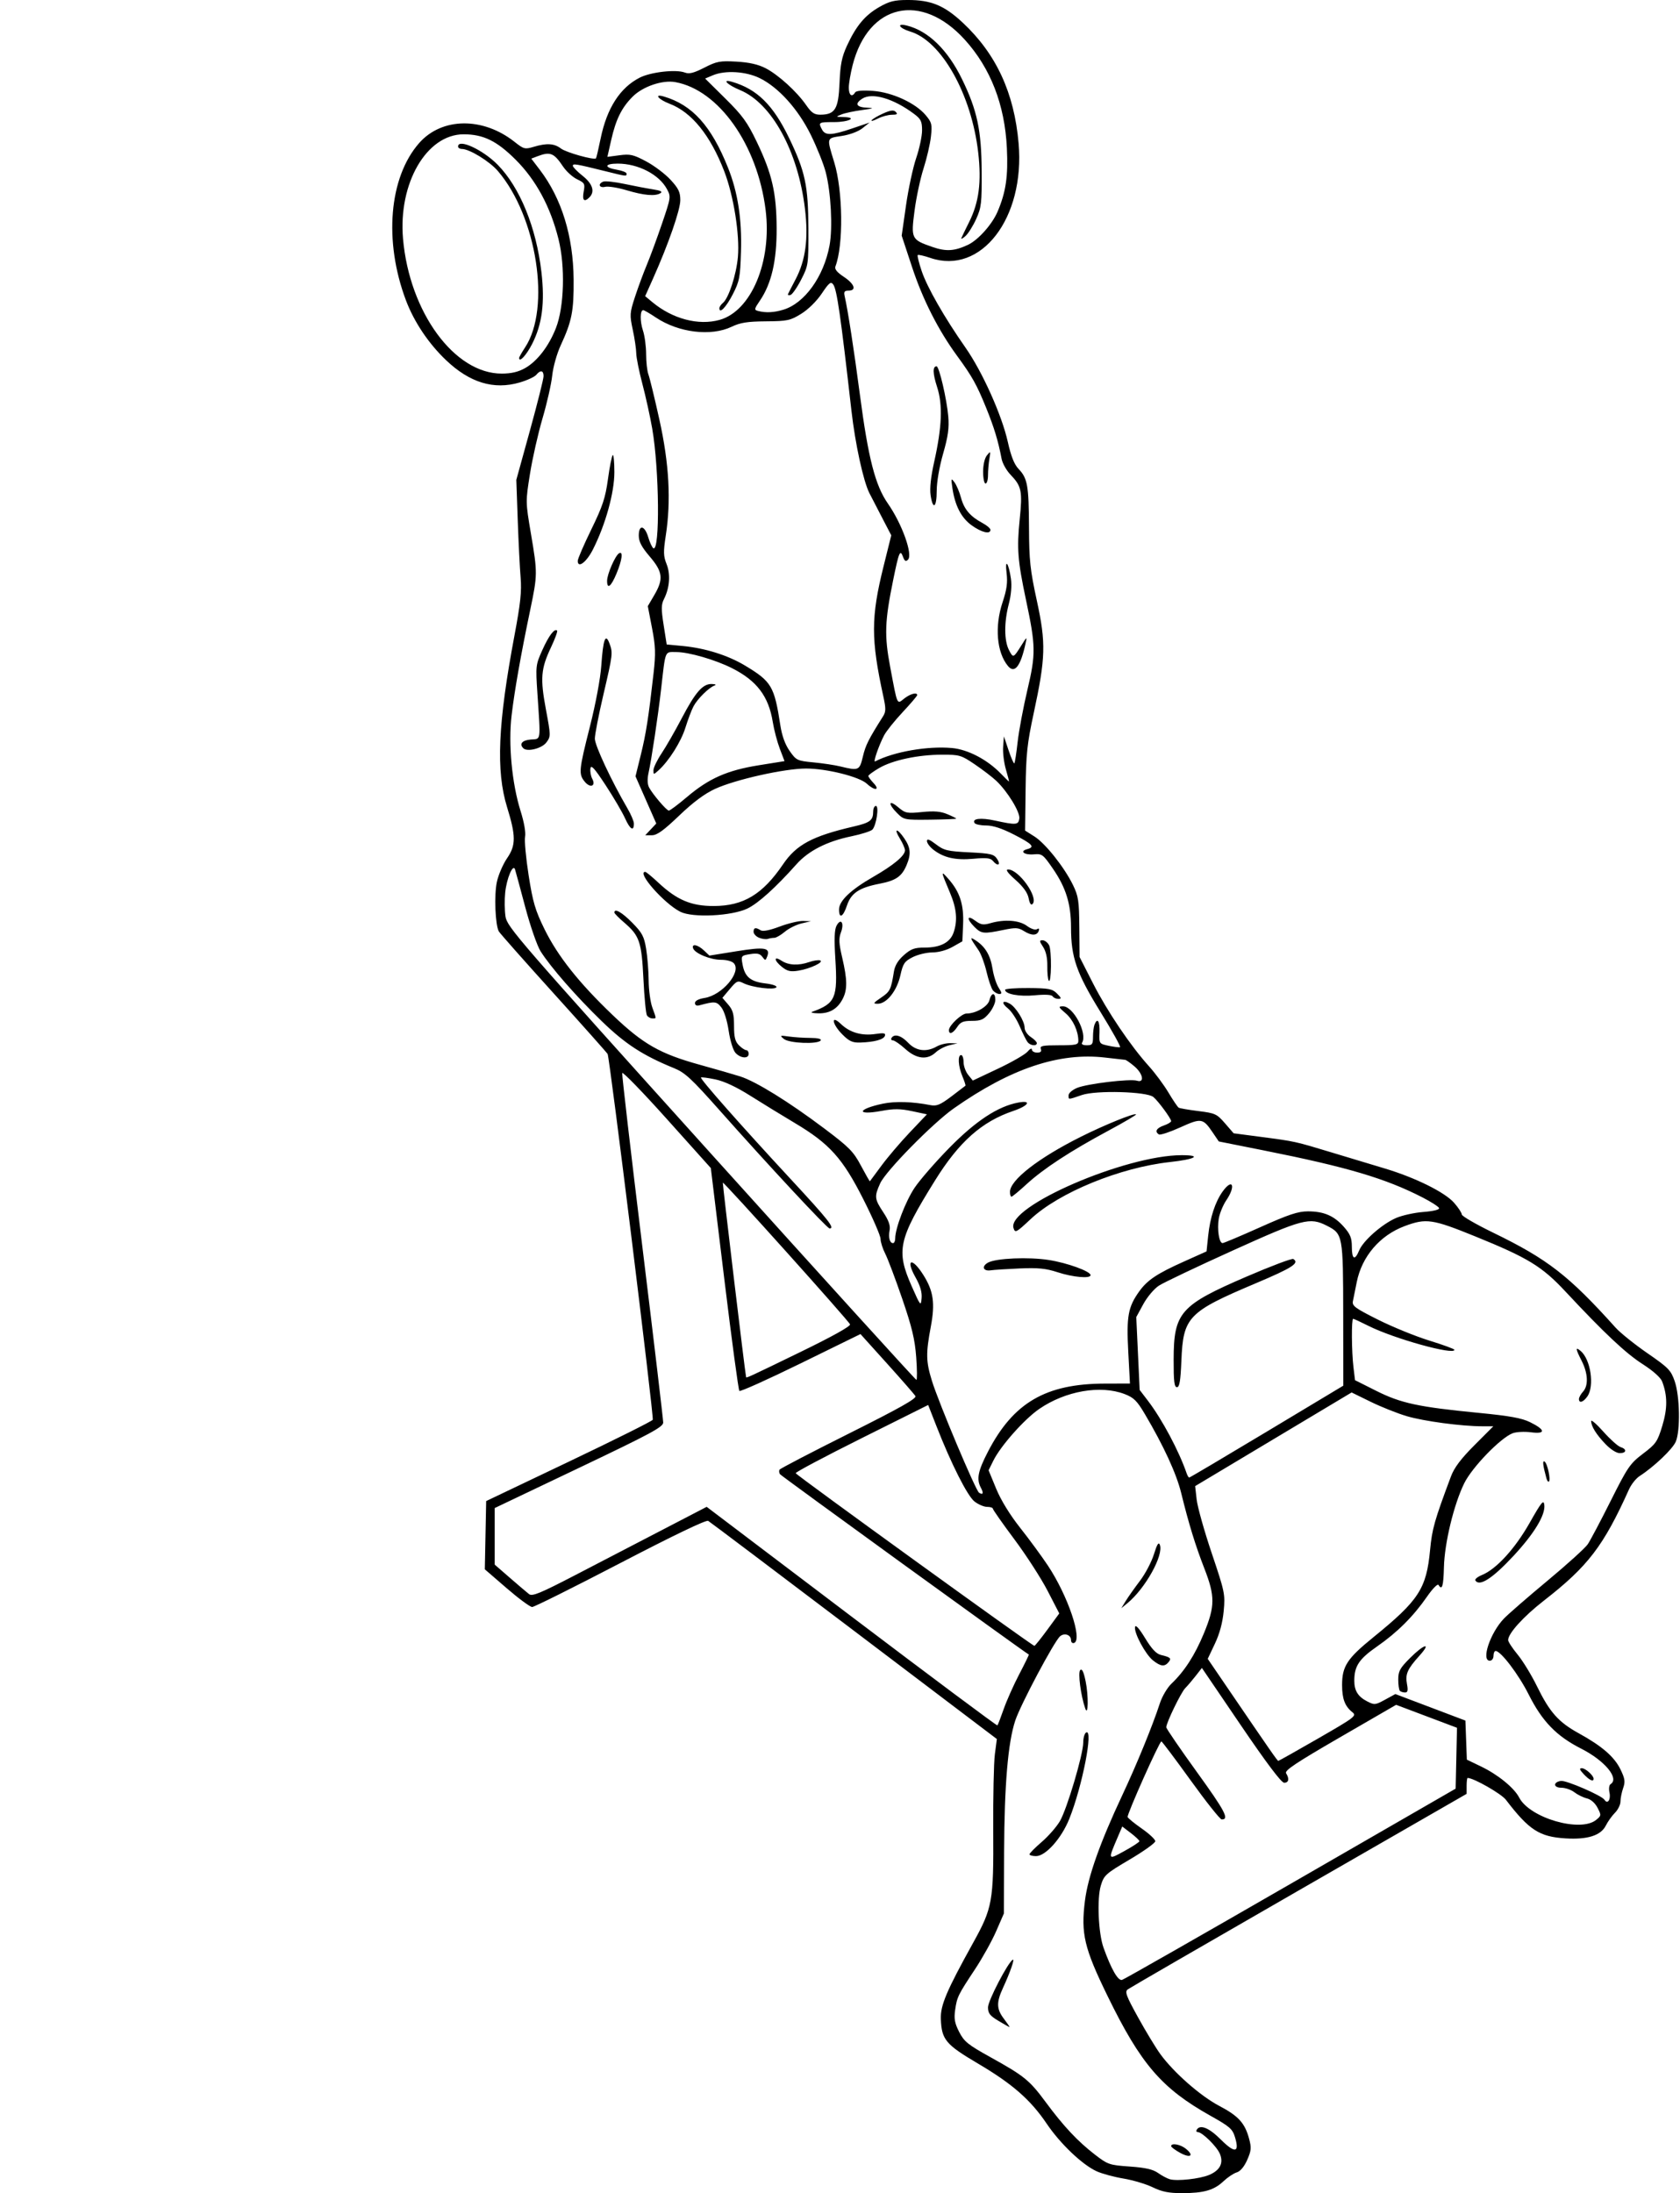 <?xml version="1.0" encoding="UTF-8" standalone="no"?>
<!-- Created with Inkscape (http://www.inkscape.org/) -->

<svg
   xmlns:dc="http://purl.org/dc/elements/1.1/"
   xmlns:cc="http://creativecommons.org/ns#"
   xmlns:rdf="http://www.w3.org/1999/02/22-rdf-syntax-ns#"
   xmlns:svg="http://www.w3.org/2000/svg"
   xmlns="http://www.w3.org/2000/svg"
   xmlns:sodipodi="http://sodipodi.sourceforge.net/DTD/sodipodi-0.dtd"
   xmlns:inkscape="http://www.inkscape.org/namespaces/inkscape"
   width="687.962"
   height="897.991"
   id="svg2"
   version="1.1"
   inkscape:version="0.48.3.1 r9886"
   sodipodi:docname="Incline-flys-2.svg">
  <defs
     id="defs4" />
  <sodipodi:namedview
     id="base"
     pagecolor="#fffff0"
     bordercolor="#666666"
     borderopacity="1.0"
     inkscape:pageopacity="0.0"
     inkscape:pageshadow="2"
     inkscape:zoom="0.49497475"
     inkscape:cx="1023.3952"
     inkscape:cy="425.15121"
     inkscape:document-units="px"
     inkscape:current-layer="layer1"
     showgrid="false"
     fit-margin-top="0"
     fit-margin-left="0"
     fit-margin-right="0"
     fit-margin-bottom="0"
     inkscape:window-width="1855"
     inkscape:window-height="1056"
     inkscape:window-x="65"
     inkscape:window-y="24"
     inkscape:window-maximized="1" />
  <g
     inkscape:label="Ebene 1"
     inkscape:groupmode="layer"
     id="layer1"
     transform="translate(-237.88,-119.631)">
    <path
       style="fill:#000000"
       d="m 709.912,1015.218 c -2.72,-1.322 -8.096,-2.928 -11.946,-3.569 -3.85,-0.64 -8.8,-1.981 -11,-2.978 -5.864,-2.658 -14.93,-11.295 -20.462,-19.493 -6.601,-9.783 -14.082,-16.327 -28.139,-24.616 -13.238,-7.806 -14.9,-9.802 -15.21,-18.258 -0.204,-5.57 2.309,-11.497 13.222,-31.183 7.933,-14.311 8.407,-16.956 8.235,-46 -0.082,-13.75 0.218,-27.8 0.666,-31.221 l 0.814,-6.221 -58.453,-44.279 c -32.149,-24.353 -59.041,-44.625 -59.76,-45.048 -0.82,-0.483 -14.22,5.951 -35.931,17.25 -19.043,9.911 -35.312,18.02 -36.151,18.02 -0.84,0 -5.545,-3.472 -10.455,-7.717 l -8.928,-7.717 0.276,-13.971 0.276,-13.971 33.958,-16.187 c 18.677,-8.903 34.096,-16.6 34.264,-17.104 0.479,-1.438 -17.666,-148.425 -18.488,-149.765 -0.404,-0.658 -10.409,-11.897 -22.234,-24.977 -11.825,-13.08 -21.864,-24.422 -22.31,-25.204 -1.472,-2.588 -1.965,-14.881 -0.811,-20.258 0.624,-2.908 2.523,-7.306 4.22,-9.773 3.604,-5.239 3.597,-9.092 -0.039,-20.857 -4.601,-14.887 -3.764,-34.177 3.054,-70.434 2.429,-12.915 2.963,-17.947 2.494,-23.5 -0.329,-3.887 -0.86,-14.491 -1.181,-23.566 l -0.583,-16.5 5.578,-20.206 c 3.068,-11.114 5.578,-21.126 5.578,-22.25 0,-2.416 -1.26,-2.64 -3.008,-0.534 -0.689,0.831 -3.744,2.234 -6.789,3.12 -10.611,3.085 -20.454,0.087 -30.182,-9.192 -7.158,-6.828 -13.068,-15.661 -16.393,-24.5 -9.107,-24.213 -6.912,-50.293 5.415,-64.333 9.281,-10.57 26.111,-10.78 39.105,-0.488 3.741,2.963 4.224,3.088 7.787,2.021 5.359,-1.606 8.429,-1.418 11.181,0.683 2.151,1.642 13.591,4.845 14.352,4.018 0.172,-0.186 1.026,-3.824 1.899,-8.083 2.549,-12.435 7.935,-20.828 16.01,-24.948 4.516,-2.304 14.849,-3.477 18.458,-2.095 1.794,0.687 3.643,0.225 8,-1.998 5.102,-2.603 6.414,-2.849 13.166,-2.469 5.17,0.291 8.865,1.124 11.892,2.681 5.211,2.68 12.788,9.561 16.627,15.1 2.221,3.205 3.354,3.968 5.867,3.95 5.999,-0.043 7.372,-2.324 7.814,-12.978 0.316,-7.596 0.924,-10.649 3.035,-15.235 3.752,-8.149 7.378,-12.502 13.197,-15.839 4.176,-2.395 6.223,-2.908 11.639,-2.916 9.601,-0.014 15.037,2.225 22.615,9.314 13.687,12.803 21.043,28.694 22.845,49.35 2.671,30.62 -15.332,54.034 -36.103,46.957 -2.623,-0.894 -4.967,-1.426 -5.209,-1.184 -0.243,0.243 0.491,3.202 1.631,6.576 2.257,6.682 9.31,19.005 17.922,31.309 6.912,9.877 14.883,27.627 17.338,38.612 1.323,5.918 2.641,9.231 4.408,11.075 3.669,3.829 4.195,6.787 4.27,23.988 0.059,13.494 0.474,17.364 3.222,29.993 3.769,17.324 3.603,23.287 -1.278,45.964 -2.711,12.598 -3.156,16.775 -3.336,31.333 l -0.208,16.797 3.811,2.406 c 4.489,2.834 12.254,12.6 15.792,19.861 2.228,4.574 2.515,6.478 2.606,17.315 l 0.102,12.176 5.5,10.791 c 5.86,11.498 15.387,25.611 22.91,33.939 2.525,2.795 6.119,7.647 7.988,10.782 1.869,3.136 3.752,5.92 4.186,6.188 0.433,0.268 4.079,0.896 8.102,1.395 6.858,0.852 7.535,1.164 10.861,5.003 l 3.546,4.095 11.316,1.487 c 13.904,1.827 13.751,1.793 29.091,6.439 6.875,2.082 16.55,4.999 21.5,6.483 12.493,3.744 24.57,9.724 28.363,14.044 1.725,1.965 3.146,4.119 3.156,4.787 0.011,0.668 5.748,3.998 12.75,7.4 22.4,10.883 30.991,17.541 50.23,38.929 1.925,2.14 7.775,6.84 13,10.444 8.649,5.966 9.653,6.996 11.206,11.498 2.103,6.093 2.357,20.162 0.448,24.726 -1.265,3.025 -8.867,10.264 -14.818,14.112 -1.465,0.947 -3.412,3.384 -4.326,5.414 -10.46,23.236 -16.801,31.528 -34.843,45.564 -8.381,6.52 -14.668,13.451 -14.668,16.169 0,0.683 1.745,3.352 3.877,5.933 2.132,2.58 5.707,8.435 7.943,13.009 5.174,10.584 8.792,14.658 17.049,19.198 9.526,5.238 14.63,9.653 17.131,14.819 1.837,3.795 2.013,5.025 1.094,7.659 -0.602,1.726 -1.094,4.197 -1.094,5.49 0,1.293 -1.012,3.363 -2.249,4.6 -1.237,1.237 -2.924,3.599 -3.75,5.25 -2.035,4.069 -7.478,5.8 -16.501,5.246 -10.701,-0.656 -14.934,-3.396 -24.426,-15.813 -1.906,-2.493 -13.2,-8.932 -15.667,-8.932 -0.224,0 -0.407,1.465 -0.407,3.255 l 0,3.255 -68.611,39.465 c -37.736,21.706 -69.296,39.967 -70.134,40.579 -1.312,0.96 -0.727,2.555 4.228,11.529 3.163,5.728 7.268,12.493 9.122,15.033 5.516,7.555 16.416,17.125 24.104,21.163 7.871,4.134 10.487,7.019 12.229,13.491 0.984,3.655 0.873,4.869 -0.796,8.642 -1.229,2.778 -2.804,4.65 -4.292,5.099 -1.292,0.39 -3.729,2.017 -5.415,3.616 -3.868,3.668 -8.067,4.873 -16.982,4.873 -5.418,0 -8.211,-0.559 -12.007,-2.404 z m 23.047,-5.029 c 4.519,-1.888 6.046,-4.85 4.467,-8.663 -1.245,-3.006 -7.243,-8.905 -9.054,-8.905 -0.563,0 -0.746,-0.45 -0.406,-1 1.388,-2.245 5.039,-0.747 9.814,4.029 5.764,5.765 7.753,5.478 5.859,-0.844 -1.037,-3.461 -2.105,-4.407 -9.918,-8.782 -20.143,-11.279 -28.66,-21.178 -42.328,-49.196 -9.529,-19.532 -10.932,-25.459 -9.225,-38.953 1.255,-9.917 6.132,-23.691 15.316,-43.255 5.938,-12.649 12.331,-28.283 15.372,-37.589 0.914,-2.799 3.039,-6.399 4.721,-8 5.355,-5.098 9.589,-11.664 13.29,-20.605 4.596,-11.103 4.627,-15.206 0.202,-26.578 -3.698,-9.502 -6.38,-18.236 -9.485,-30.883 -1.956,-7.964 -7.16,-19.275 -14.878,-32.335 -3.228,-5.461 -4.54,-6.759 -8.287,-8.196 -9.876,-3.785 -24.206,-1.293 -34.952,6.078 -6.104,4.187 -15.805,15.114 -18.81,21.187 l -1.949,3.939 3.097,7.523 c 1.932,4.693 5.625,10.717 9.817,16.012 3.696,4.669 8.82,11.648 11.387,15.509 8.175,12.297 14.294,30.391 10.707,31.66 -0.688,0.243 -1.25,-0.284 -1.25,-1.172 0,-2.143 -2.659,-3.08 -4.472,-1.575 -2.351,1.951 -16.213,28.011 -18.364,34.523 -3,9.082 -4.457,26.32 -4.566,54 l -0.098,25 -3.145,7.23 c -1.73,3.977 -5.605,10.952 -8.612,15.5 -7.061,10.68 -7.423,11.422 -8.195,16.77 -0.518,3.592 -0.185,5.408 1.651,9 2.019,3.95 3.583,5.212 12.8,10.327 13.909,7.719 15.989,9.412 22.681,18.462 7.253,9.807 13.044,15.985 20.06,21.397 5.341,4.121 5.944,4.328 14.319,4.92 6.444,0.456 9.492,1.15 11.591,2.639 1.566,1.111 3.748,2.271 4.848,2.576 3.013,0.836 12.209,-0.173 15.993,-1.754 z m -11.741,-9.037 c -2.061,-1.117 -3.748,-2.368 -3.75,-2.78 0,-1.421 3.78,-0.746 6.029,1.074 3.475,2.814 1.918,3.98 -2.279,1.706 z m -74.503,-54.096 c -3.472,-2.081 -4.25,-3.09 -4.25,-5.513 0,-2.686 8.073,-18.229 10.127,-19.499 0.948,-0.586 -1.03,5.131 -4.006,11.579 -2.738,5.933 -2.647,8.622 0.43,12.656 1.403,1.839 2.416,3.34 2.25,3.335 -0.166,0 -2.213,-1.156 -4.551,-2.557 z m 12.751,-68.184 c 3e-4,-0.412 2.241,-2.68 4.981,-5.039 2.739,-2.359 6.093,-6.188 7.453,-8.509 2.913,-4.97 9.566,-27.382 9.566,-32.224 0,-1.849 0.521,-3.683 1.158,-4.077 3.134,-1.937 -1.504,21.946 -6.861,35.327 -3.208,8.015 -9.683,15.271 -13.626,15.271 -1.469,0 -2.671,-0.338 -2.671,-0.75 z m 22.803,-59.75 c -1.823,-5.291 -3.042,-14.661 -2.038,-15.665 0.731,-0.731 1.398,0.636 2.204,4.519 1.235,5.948 1.102,14.828 -0.166,11.146 z m 27.799,-19.599 c -3.101,-2.439 -7.867,-11.296 -7.391,-13.732 0.209,-1.07 1.691,0.573 4.13,4.58 2.701,4.438 4.579,6.434 6.481,6.888 3.931,0.938 4.403,1.387 3.104,2.952 -1.613,1.943 -3.199,1.77 -6.324,-0.688 z M 698.887,775.122 c 1.014,-1.65 3.628,-5.349 5.81,-8.221 2.182,-2.872 4.753,-7.763 5.715,-10.87 1.272,-4.111 1.933,-5.166 2.428,-3.876 1.636,4.263 -5.981,17.937 -13.351,23.967 l -2.444,2 1.843,-3 z m 67.579,115.795 67.5,-38.921 0.278,-12.46 0.278,-12.46 -12.464,-4.702 -12.464,-4.702 -22.98,13.302 c -18.028,10.435 -22.786,13.608 -22.079,14.725 1.431,2.261 1.08,3.927 -0.818,3.882 -1.143,-0.027 -7.279,-8.181 -17.705,-23.525 l -15.955,-23.483 -2.545,3.265 c -1.4,1.796 -3.325,4.049 -4.277,5.007 -1.73,1.74 -7.768,14.193 -7.768,16.021 0,0.532 5.652,8.794 12.56,18.36 11.581,16.037 13.359,19.437 10.131,19.374 -0.655,-0.013 -6.366,-7.202 -12.691,-15.977 -6.325,-8.774 -11.725,-15.959 -12,-15.967 -0.795,-0.021 -14.173,29.952 -13.819,30.961 0.175,0.5 2.794,2.635 5.819,4.745 3.025,2.109 5.5,4.429 5.5,5.155 0,0.726 -4.709,4.097 -10.464,7.492 -9.871,5.822 -10.541,6.425 -11.823,10.643 -1.639,5.396 -1.031,19.547 1.096,25.471 3.171,8.833 5.952,13.666 7.588,13.186 0.882,-0.259 31.978,-17.985 69.103,-39.391 z m -62,-17.407 c 0,-0.358 -1.58,-1.855 -3.51,-3.328 l -3.51,-2.678 -1.845,4.309 c -4.093,9.559 -4.127,9.49 2.758,5.705 3.359,-1.847 6.108,-3.65 6.108,-4.008 z m 187.013,-8.697 c 2.155,-1.745 2.176,-1.924 0.593,-4.986 -1.003,-1.94 -2.706,-3.436 -4.374,-3.843 -1.502,-0.367 -3.805,-1.498 -5.117,-2.514 -1.312,-1.016 -3.712,-1.847 -5.333,-1.847 -3.308,0 -3.447,-2.303 -0.169,-2.791 2.166,-0.323 16.788,6.013 17.852,7.735 1.228,1.987 2.662,-0.088 2.035,-2.944 -0.347,-1.581 -0.154,-3.096 0.442,-3.464 3.727,-2.303 -2.332,-9.619 -12.055,-14.556 -10.123,-5.14 -15.95,-11.157 -21.493,-22.192 -4.114,-8.191 -11.409,-17.789 -13.521,-17.789 -0.48,0 -0.873,0.9 -0.873,2 0,1.111 -0.667,2 -1.5,2 -3.666,0 0.157,-11.423 5.779,-17.268 1.772,-1.842 9.79,-8.81 17.819,-15.484 8.029,-6.674 15.454,-13.398 16.5,-14.942 1.046,-1.544 5.277,-9.542 9.402,-17.773 6.946,-13.861 7.924,-15.287 13.241,-19.313 5.282,-4 5.911,-4.909 7.874,-11.372 2.168,-7.137 2.156,-12.378 -0.041,-18.156 -0.627,-1.649 -3.697,-4.388 -8.037,-7.169 -6.909,-4.429 -15.751,-12.745 -31.537,-29.665 -9.642,-10.334 -15.321,-13.805 -37,-22.612 -17.555,-7.132 -20.08,-7.498 -28.913,-4.193 -10.139,3.793 -17.509,12.432 -19.595,22.969 -0.596,3.013 -1.295,6.483 -1.553,7.711 -0.414,1.974 0.783,2.862 10.296,7.631 5.921,2.968 15.378,6.82 21.015,8.559 5.638,1.739 10.25,3.43 10.25,3.758 0,2.332 -24.862,-4.587 -35.221,-9.802 -3.147,-1.584 -5.959,-2.88 -6.25,-2.88 -0.733,0 -0.647,13.367 0.127,19.814 l 0.638,5.314 8.719,4.379 c 10.08,5.063 17.296,6.611 41.987,9.011 12.606,1.225 17.552,2.121 20.955,3.793 6.383,3.137 6.556,4.955 0.394,4.153 -2.667,-0.347 -6.053,-0.168 -7.524,0.399 -4.978,1.918 -16.606,13.944 -19.823,20.503 -4.239,8.641 -8.059,24.463 -8.301,34.379 -0.19,7.796 -0.749,9.605 -2.228,7.212 -0.355,-0.574 -2.45,1.564 -4.656,4.75 -5.642,8.15 -12.153,14.646 -20.496,20.45 -7.401,5.149 -9.322,8.045 -9.322,14.058 0,4.043 1.518,6.484 5.221,8.399 3.019,1.561 3.352,1.531 7.378,-0.668 l 4.216,-2.303 14.343,5.431 14.343,5.431 0.294,7.997 0.294,7.997 5.877,2.836 c 6.895,3.327 13.491,8.709 15.547,12.685 4.329,8.371 25.042,14.399 31.502,9.169 z m -5.013,-18.69 c -1.759,-1.873 -1.967,-2.5 -0.829,-2.5 1.486,0 4.829,2.997 4.829,4.329 0,1.381 -1.726,0.591 -4,-1.829 z m -75.333,-34.167 c -0.367,-0.367 -0.667,-2.456 -0.667,-4.643 0,-3.423 0.676,-4.653 4.857,-8.833 5.784,-5.784 8.907,-6.553 3.842,-0.946 -4.961,5.491 -5.885,7.58 -5.13,11.602 0.502,2.674 0.318,3.486 -0.791,3.486 -0.795,0 -1.745,-0.3 -2.111,-0.667 z m 30.905,-45.217 c -0.3,-0.486 0.91,-1.48 2.691,-2.208 5.903,-2.414 13.539,-10.758 19.542,-21.356 4.903,-8.656 5.739,-9.671 6.011,-7.309 0.47,4.083 -4.145,11.702 -12.602,20.805 -8.621,9.28 -13.992,12.737 -15.642,10.068 z m 29.113,-41.791 c -1.466,-5.368 -1.697,-7.451 -0.763,-6.874 1.137,0.703 2.597,7.364 1.79,8.171 -0.291,0.291 -0.753,-0.293 -1.027,-1.297 z m 24.137,-14.075 c -3.76,-3.933 -5.821,-7.256 -5.821,-9.384 0,-0.696 2.263,1.273 5.028,4.376 2.765,3.103 5.915,5.923 7,6.267 2.701,0.857 2.488,2.491 -0.325,2.491 -1.35,0 -3.774,-1.545 -5.882,-3.75 z m -10.821,-18.421 c 0,-0.644 0.764,-2.015 1.697,-3.046 2.241,-2.476 2.005,-7.487 -0.593,-12.579 -2.536,-4.971 -2.637,-5.89 -0.449,-4.076 4.138,3.432 5.776,14.385 2.788,18.65 -1.682,2.401 -3.443,2.939 -3.443,1.051 z m -106.785,138.986 c 15.142,-8.723 15.846,-9.264 13.982,-10.75 -3.043,-2.425 -4.197,-5.477 -4.197,-11.098 0,-7.711 2.063,-10.865 12.804,-19.579 18.614,-15.102 21.733,-19.895 23.228,-35.695 0.824,-8.707 1.788,-12.105 8.564,-30.192 1.341,-3.581 4.068,-7.2 9.607,-12.75 l 7.734,-7.75 -4.507,0 c -8.488,0 -23.927,-2.065 -30.929,-4.136 -3.85,-1.139 -10.509,-3.79 -14.798,-5.892 l -7.798,-3.821 -32.038,19.175 -32.038,19.175 0.618,5.5 c 0.34,3.025 3.122,12.921 6.181,21.992 5.338,15.827 5.535,16.781 4.891,23.659 -0.445,4.744 -1.663,9.263 -3.604,13.369 l -2.933,6.202 7.26,10.652 c 18.618,27.319 21.265,31.127 21.634,31.127 0.217,0 7.571,-4.133 16.34,-9.186 z m -128.771,-12.053 c 1.219,-3.49 4.081,-9.901 6.358,-14.248 2.278,-4.347 4.041,-7.964 3.919,-8.039 -3.259,-1.998 -101.434,-73.15 -101.906,-73.856 -0.376,-0.563 -0.452,-1.399 -0.168,-1.858 0.284,-0.46 13.096,-7.128 28.471,-14.82 20.681,-10.346 27.75,-14.326 27.168,-15.297 -0.433,-0.722 -5.675,-6.732 -11.649,-13.356 l -10.861,-12.043 -24.451,11.982 c -13.448,6.59 -24.761,11.674 -25.139,11.298 -0.378,-0.376 -3.163,-21.061 -6.188,-45.966 l -5.5,-45.283 -18,-20.073 c -9.9,-11.04 -18.129,-19.515 -18.286,-18.832 -0.157,0.683 3.555,32.677 8.25,71.099 4.695,38.422 8.536,70.82 8.536,71.997 0,1.827 -5.042,4.541 -34.5,18.578 l -34.5,16.439 0,11.581 0,11.581 6.25,5.432 c 3.438,2.988 6.957,5.981 7.82,6.651 1.301,1.01 4.555,-0.331 19,-7.832 9.586,-4.978 25.598,-13.294 35.581,-18.48 l 18.151,-9.429 59.338,44.934 c 32.636,24.714 59.506,44.766 59.712,44.56 0.206,-0.206 1.372,-3.23 2.592,-6.72 z m 17.901,-32.517 4.846,-6.613 -4.78,-9.253 c -2.629,-5.089 -8.746,-14.569 -13.594,-21.066 -4.848,-6.497 -8.815,-12.15 -8.816,-12.563 -6e-4,-0.412 -1.065,-0.75 -2.366,-0.75 -1.301,0 -3.625,-0.991 -5.165,-2.202 -2.911,-2.29 -9.544,-15.432 -15.6,-30.908 l -3.369,-8.611 -27.252,13.603 c -14.989,7.482 -27.139,13.93 -27,14.33 0.289,0.833 96.992,70.767 97.752,70.693 0.275,-0.027 2.68,-3.024 5.346,-6.661 z m -27.265,-58.093 c -1.86,-3.476 -1.21,-6.794 2.878,-14.695 10.419,-20.134 23.677,-27.872 47.857,-27.931 l 10.316,-0.025 -0.694,-13.1 c -0.763,-14.41 -0.078,-18.201 4.432,-24.538 3.354,-4.713 7.277,-7.337 18.481,-12.362 l 9.148,-4.103 0.673,-6.448 c 0.77,-7.381 2.855,-13.775 5.874,-18.014 4.104,-5.764 5.567,-2.402 1.539,3.535 -1.328,1.957 -2.716,5.342 -3.084,7.523 -0.736,4.355 0.142,10.008 1.554,10.008 0.493,0 7.426,-2.925 15.407,-6.5 11.662,-5.224 15.501,-6.5 19.556,-6.5 6.534,0 10.739,1.821 14.747,6.386 2.613,2.976 3.234,4.542 3.234,8.149 0,5.181 1.221,5.761 3.014,1.431 1.634,-3.944 9.277,-10.679 14.986,-13.205 2.475,-1.095 7.554,-2.226 11.288,-2.513 4.144,-0.319 6.65,-0.936 6.434,-1.585 -0.195,-0.584 -3.249,-2.55 -6.788,-4.368 -15.153,-7.787 -30.859,-12.439 -64.927,-19.231 l -18.493,-3.687 -2.581,-3.801 c -3.901,-5.744 -4.622,-5.851 -13.223,-1.95 -4.238,1.922 -8.156,3.215 -8.707,2.875 -1.835,-1.134 -1.036,-2.594 1.998,-3.651 1.65,-0.575 3,-1.384 3,-1.798 0,-1.047 -5.321,-8.267 -7.282,-9.882 -2.717,-2.237 -23.391,-2.811 -29.256,-0.812 -5.835,1.988 -5.462,1.982 -5.462,0.091 0,-0.853 1.549,-2.198 3.442,-2.989 4.109,-1.717 21.79,-3.839 24.587,-2.951 3.188,1.012 2.453,-2.926 -1.106,-5.92 -1.692,-1.424 -3.38,-2.609 -3.75,-2.633 -0.37,-0.024 -4.048,-0.441 -8.173,-0.926 -18.841,-2.216 -38.725,4.455 -62,20.802 -8.595,6.037 -27.836,25.618 -30.135,30.668 -2.461,5.406 -2.355,6.418 1.247,11.855 2.212,3.339 2.965,5.467 2.603,7.358 -0.568,2.973 0.041,5.287 1.392,5.287 0.491,0 0.893,-0.853 0.893,-1.895 0,-4.153 4.234,-15.227 7.935,-20.755 2.154,-3.218 8.562,-10.585 14.241,-16.371 10.811,-11.017 19.895,-16.985 28.203,-18.529 5.697,-1.059 4.307,1.287 -2.036,3.434 -12.881,4.361 -22.176,12.613 -32.001,28.41 -15.069,24.229 -16.06,28.711 -9.591,43.349 3.594,8.132 3.763,8.337 4.06,4.925 0.215,-2.468 -0.543,-5.077 -2.472,-8.509 -4.246,-7.553 -1.508,-8.457 3.17,-1.046 4.163,6.595 4.883,11.547 3.077,21.182 -2.068,11.035 -2.001,14.248 0.461,22.219 2.784,9.013 17.91,44.917 19.288,45.781 1.66,1.042 1.96,0.222 0.747,-2.044 z m 31.419,-88.222 c -4.768,-1.56 -7.95,-1.879 -15.5,-1.554 -5.225,0.225 -10.579,0.57 -11.899,0.767 -3.136,0.468 -3.836,-1.679 -1.035,-3.178 3.331,-1.783 16.545,-2.345 24.818,-1.055 7.565,1.179 17.116,4.647 17.116,6.214 0,1.5 -7.22,0.861 -13.5,-1.194 z m -18.056,-18.105 c -2.789,-8.789 45.809,-29.824 68.904,-29.824 8.48,0 5.608,1.673 -4.827,2.813 -20.402,2.228 -45.374,12.441 -56.992,23.309 -6.033,5.644 -6.407,5.839 -7.085,3.703 z m -1.444,-14.79 c 0,-4.831 11.604,-13.857 29,-22.558 9.825,-4.914 21.971,-9.839 22.632,-9.178 0.208,0.208 -4.912,3.221 -11.377,6.696 -15.584,8.376 -26.514,15.522 -33.395,21.833 -3.102,2.845 -5.915,5.172 -6.25,5.172 -0.335,0 -0.61,-0.884 -0.61,-1.965 z m 105.18,98.153 31.32,-18.813 -0.036,-29.103 c -0.04,-32.462 -0.147,-33.049 -6.642,-36.362 -7.072,-3.608 -9.792,-2.894 -38.645,10.155 -14.672,6.635 -28.258,13.096 -30.191,14.358 -1.952,1.274 -4.793,4.643 -6.391,7.581 l -2.878,5.288 0.695,14.915 0.695,14.915 3.434,4.499 c 5.745,7.527 12.679,20.532 15.797,29.63 0.33,0.963 0.807,1.75 1.061,1.75 0.254,0 14.555,-8.466 31.781,-18.813 z M 718.488,676.372 c 0.038,-19.348 2.635,-22.305 29.903,-34.049 9.959,-4.289 18.55,-7.525 19.091,-7.191 2.667,1.648 -0.317,3.584 -15.267,9.902 -27.887,11.786 -29.821,13.799 -30.562,31.801 -0.34,8.256 -0.766,10.786 -1.816,10.786 -1.082,0 -1.367,-2.374 -1.35,-11.25 z m -105.418,-1 c -0.541,-7.329 -1.728,-12.299 -5.717,-23.932 -2.769,-8.075 -5.901,-16.383 -6.961,-18.461 -1.06,-2.078 -1.927,-4.813 -1.927,-6.076 0,-1.264 -3.178,-8.583 -7.062,-16.265 -8.47,-16.751 -13.826,-22.713 -27.984,-31.147 -5.2,-3.098 -13.418,-8.134 -18.263,-11.191 -5.747,-3.627 -10.728,-5.958 -14.329,-6.705 -3.036,-0.63 -5.687,-0.979 -5.892,-0.774 -0.512,0.512 16.402,19.667 36.652,41.509 15.624,16.853 18.336,20.294 15.997,20.294 -0.993,0 -25.06,-25.853 -45.148,-48.5 -11.328,-12.77 -14.068,-15.31 -18.433,-17.088 -12.87,-5.241 -20.068,-9.92 -29.84,-19.401 -10.429,-10.118 -20.76,-21.937 -24.922,-28.511 -1.393,-2.2 -4.207,-10.3 -6.254,-18 -2.047,-7.7 -3.936,-14.675 -4.198,-15.5 -0.806,-2.538 -3.429,3.633 -4.034,9.492 -0.301,2.915 -0.244,7.32 0.126,9.788 0.637,4.248 5.141,9.445 84.161,97.104 45.919,50.939 83.763,92.616 84.1,92.616 0.336,0 0.304,-4.162 -0.072,-9.25 z m -47.234,-2.25 c 12.904,-6.275 20.405,-10.459 20.136,-11.232 -0.491,-1.408 -51.684,-58.424 -52.092,-58.016 -0.192,0.192 8.993,76.982 9.518,79.581 0.104,0.515 0.557,0.306 22.438,-10.333 z m 33.016,-76.227 c 2.517,-3.425 7.733,-9.551 11.592,-13.614 l 7.017,-7.387 -6.089,-1.292 c -4.846,-1.028 -7.422,-1.047 -12.618,-0.089 -10.45,1.925 -9.822,-0.786 0.69,-2.983 5.057,-1.057 12.117,-0.836 19.521,0.612 2.461,0.481 3.988,-0.159 8.5,-3.566 3.025,-2.284 5.618,-4.264 5.763,-4.4 0.145,-0.136 -0.418,-1.876 -1.25,-3.868 -1.726,-4.13 -1.995,-8.686 -0.513,-8.686 0.55,0 1,1.3 1,2.889 0,1.589 0.851,3.94 1.891,5.225 l 1.891,2.336 10.359,-4.895 c 5.697,-2.692 11.136,-5.831 12.086,-6.975 0.957,-1.152 1.738,-1.522 1.75,-0.83 0.012,0.688 0.97,1.25 2.129,1.25 1.462,0 1.931,-0.459 1.531,-1.5 -0.482,-1.256 0.721,-1.5 7.393,-1.5 6.934,0 7.969,-0.228 7.969,-1.757 0,-4.042 -2.159,-8.735 -5.225,-11.359 -2.971,-2.543 -3.074,-2.807 -1.114,-2.844 4.264,-0.08 10.186,11.162 7.862,14.923 -0.379,0.612 0.406,1.037 1.918,1.037 2.246,0 2.559,-0.418 2.559,-3.418 0,-1.88 0.273,-4.13 0.607,-5 1.182,-3.079 2.215,-1.52 2.055,3.102 -0.162,4.681 -0.16,4.684 3.771,5.522 2.163,0.461 4.254,0.716 4.646,0.566 0.392,-0.15 -3.229,-6.659 -8.047,-14.465 -9.792,-15.865 -12.032,-22.302 -12.032,-34.582 0,-9.546 -2.052,-16.218 -7.371,-23.963 -4.063,-5.916 -4.499,-6.246 -7.865,-5.947 -3.876,0.344 -5.978,-1.266 -2.753,-2.109 3.339,-0.873 2.287,-2.05 -5.325,-5.957 -4.966,-2.549 -8.628,-3.75 -11.437,-3.75 -2.272,0 -4.412,-0.453 -4.754,-1.007 -1.127,-1.824 2.517,-2.268 8.307,-1.012 8.766,1.901 9.653,1.829 10.028,-0.822 0.369,-2.605 -4.824,-11.097 -9.458,-15.466 -1.58,-1.49 -5.522,-4.506 -8.758,-6.701 -5.599,-3.798 -6.255,-3.991 -13.5,-3.975 -9.792,0.022 -20.171,2.24 -25.729,5.496 -2.413,1.414 -4.386,2.86 -4.386,3.214 0,0.354 0.979,1.685 2.174,2.958 2.788,2.968 0.374,3.178 -2.754,0.239 -3.066,-2.881 -16.485,-6.239 -24.92,-6.237 -8.836,0.002 -28.952,4.504 -37.286,8.344 -4.286,1.975 -8.955,5.453 -14.677,10.932 -6.33,6.062 -9.066,8.036 -11.138,8.036 l -2.748,0 2.257,-2.403 2.257,-2.403 -4.254,-9.661 -4.254,-9.661 2.147,-8.686 c 2.154,-8.716 3.195,-15.355 5.234,-33.402 0.932,-8.247 0.838,-11.068 -0.622,-18.654 l -1.72,-8.937 2.651,-4.524 c 3.843,-6.558 3.497,-9.514 -1.849,-15.777 -3.365,-3.942 -4.5,-6.107 -4.5,-8.582 0,-4.65 2.402,-4.248 3.869,0.648 0.652,2.177 1.59,4.208 2.085,4.513 2.764,1.708 2.452,-32.31 -0.45,-48.972 -0.862,-4.95 -2.678,-13.203 -4.036,-18.339 -1.357,-5.137 -2.484,-10.762 -2.503,-12.5 -0.019,-1.738 -0.658,-6.069 -1.421,-9.624 -1.306,-6.094 -1.254,-6.865 0.914,-13.5 1.265,-3.87 3.432,-9.737 4.815,-13.037 1.383,-3.3 4.193,-10.925 6.243,-16.945 3.661,-10.751 3.697,-11.002 2.012,-14.131 -3.223,-5.985 -11.806,-10.424 -20.154,-10.424 -5.475,0 -5.714,1.598 -0.374,2.5 2.2,0.372 4,1.086 4,1.588 0,1.195 0.163,1.214 -8.777,-1.003 -12.076,-2.995 -13.223,-3.184 -13.223,-2.188 0,0.514 1.8,2.361 4,4.103 4.102,3.249 5.128,6.473 2.8,8.8 -2.142,2.142 -3.037,1.275 -2.367,-2.295 0.607,-3.235 0.408,-3.613 -2.677,-5.084 -1.833,-0.874 -4.437,-3.239 -5.785,-5.255 -3.712,-5.548 -5.23,-6.158 -10.415,-4.187 l -2.575,0.979 3.471,4.547 c 8.962,11.741 13.731,27.215 13.869,44.995 0.099,12.863 -0.72,17.026 -5.301,26.933 -1.565,3.384 -3.096,8.835 -3.463,12.328 -0.362,3.444 -2.144,11.319 -3.961,17.5 -1.817,6.181 -4.129,16.402 -5.139,22.712 -1.83,11.436 -1.829,11.516 0.373,24.5 2.736,16.131 2.729,16.834 -0.284,31.268 -3.875,18.561 -6.419,32.98 -7.631,43.249 -1.381,11.703 0.142,27.847 3.692,39.127 1.437,4.567 2.171,8.771 1.833,10.5 -0.31,1.586 0.347,8.701 1.46,15.812 1.719,10.981 2.696,14.296 6.478,22 5.435,11.07 14.133,22.029 27.962,35.232 12.45,11.887 19.33,15.808 35.66,20.324 6.325,1.749 13.75,3.892 16.5,4.761 6.434,2.034 19.961,10.404 34.5,21.348 10.21,7.686 11.891,9.391 14.987,15.211 1.918,3.605 3.563,6.474 3.655,6.375 0.093,-0.099 2.227,-2.982 4.744,-6.406 z m -59.799,-46.176 c -0.975,-1.077 -2.181,-4.994 -2.779,-9.023 -0.62,-4.179 -1.862,-8.143 -3.006,-9.597 -1.949,-2.478 -2.68,-2.543 -9.053,-0.816 -1.076,0.292 -1.75,-0.08 -1.75,-0.965 0,-0.905 1.477,-1.676 3.974,-2.075 7.114,-1.137 15.058,-10.467 12.025,-14.121 -0.737,-0.888 -2.925,-1.5 -5.372,-1.501 -4.372,-0.002 -10.743,-2.655 -11.401,-4.748 -0.62,-1.971 1.922,-1.459 4.423,0.891 l 2.279,2.141 11.092,-1.785 c 11.651,-1.875 13.959,-1.472 12.541,2.186 -0.661,1.707 -0.781,1.713 -1.967,0.103 -0.968,-1.314 -2.138,-1.572 -5.013,-1.105 -3.687,0.598 -3.739,0.669 -3.096,4.214 0.922,5.083 3.28,7.054 9.29,7.765 2.976,0.352 4.917,1.027 4.571,1.588 -0.756,1.223 -9.899,0.101 -13.429,-1.648 -2.408,-1.193 -2.788,-1.035 -5.63,2.35 l -3.047,3.629 2.38,2.766 c 1.929,2.243 2.38,3.892 2.38,8.711 0,4.611 0.449,6.393 2,7.944 1.1,1.1 2.45,2 3,2 0.55,0 1,0.675 1,1.5 0,2.116 -3.36,1.865 -5.412,-0.403 z m 69.544,-1.597 c -2.131,-1.925 -4.409,-3.5 -5.062,-3.5 -0.653,0 -0.91,-0.45 -0.57,-1 1.144,-1.852 3.987,-1.02 6.838,2 3.178,3.367 7.437,3.915 11.662,1.5 1.375,-0.786 3.85,-1.399 5.5,-1.362 l 3,0.067 -3.315,0.785 c -1.823,0.432 -4.327,1.736 -5.564,2.898 -3.459,3.25 -7.902,2.756 -12.489,-1.387 z m 50.105,-2.75 c -0.554,-0.688 -2.022,-3.629 -3.261,-6.537 -1.24,-2.908 -3.385,-6.176 -4.767,-7.264 -2.847,-2.239 -2.416,-3.666 0.617,-2.043 2.551,1.365 6.175,7.198 6.175,9.939 0,1.16 1.125,2.846 2.5,3.747 1.375,0.901 2.5,2.036 2.5,2.523 0,1.321 -2.607,1.068 -3.763,-0.365 z m -99.796,-1.32 c -1.824,-1.475 -1.699,-1.537 2.059,-1.011 2.2,0.308 6.164,0.564 8.809,0.57 2.949,0.007 4.57,0.398 4.191,1.011 -1.028,1.663 -12.852,1.215 -15.059,-0.57 z m 23.959,-1.83 c -4.342,-4.342 -4.888,-8.4 -0.575,-4.267 3.607,3.455 8.505,4.866 14.052,4.048 3.477,-0.513 4.283,-0.361 3.917,0.737 -0.513,1.542 -4.343,2.586 -10.145,2.764 -3.13,0.096 -4.486,-0.518 -7.25,-3.282 z m 43.6,-1.795 c 0,-1.907 5.196,-6.805 7.219,-6.805 3.818,0 8.702,-2.837 9.354,-5.434 0.816,-3.249 2.427,-3.344 2.427,-0.143 0,1.333 -1.165,3.808 -2.589,5.5 -2.167,2.575 -3.305,3.077 -6.977,3.077 -3.577,0 -4.691,0.462 -6.026,2.5 -1.738,2.652 -3.408,3.292 -3.408,1.305 z M 502.804,535.372 c -0.429,-0.688 -1.076,-7.354 -1.438,-14.815 -0.742,-15.293 -1.595,-17.806 -7.875,-23.181 -2.214,-1.895 -4.026,-3.741 -4.026,-4.1 0,-1.882 3.101,-0.12 7.308,4.151 4.097,4.16 4.864,5.604 5.707,10.75 0.535,3.27 0.996,9.095 1.023,12.945 0.027,3.85 0.698,8.8 1.491,11 1.762,4.89 1.759,4.5 0.03,4.5 -0.793,0 -1.792,-0.562 -2.221,-1.25 z m 67.662,-1.45 c 9.521,-3.444 10.487,-5.657 9.484,-21.712 -0.506,-8.104 -0.366,-11.941 0.497,-13.554 1.774,-3.315 3.253,-1.115 1.813,2.698 -0.967,2.561 -0.869,4.515 0.521,10.458 2.092,8.944 2.138,13.03 0.19,16.798 -2.128,4.115 -5.337,6.023 -9.978,5.932 -2.215,-0.043 -3.353,-0.323 -2.527,-0.622 z m 28.256,-5.827 c 3.654,-2.483 4.034,-3.259 5.218,-10.646 0.4,-2.497 1.71,-4.659 4.092,-6.75 2.916,-2.56 4.345,-3.076 8.519,-3.076 6.395,0 10.397,-2.074 11.807,-6.119 1.725,-4.949 1.284,-9.854 -1.474,-16.381 -3.819,-9.037 -3.842,-9.277 -0.53,-5.5 4.606,5.253 6.263,10.434 5.913,18.5 l -0.301,6.945 -4,2.261 c -2.408,1.361 -5.707,2.268 -8.29,2.278 -2.359,0.009 -5.993,0.886 -8.075,1.948 -3.349,1.708 -3.929,2.57 -5.023,7.462 -1.415,6.325 -5.622,11.607 -9.245,11.607 -2.075,0 -1.922,-0.278 1.389,-2.528 z m 70.212,-0.524 c -0.416,-0.673 -3.05,-0.821 -7.309,-0.411 -6.34,0.609 -12.159,-0.473 -12.159,-2.262 0,-0.426 4.292,-0.745 9.539,-0.708 8.423,0.059 9.794,0.322 11.722,2.25 1.828,1.828 1.913,2.184 0.52,2.184 -0.915,0 -1.956,-0.473 -2.313,-1.052 z m -24.421,-2.392 c -0.659,-0.794 -1.846,-4.222 -2.638,-7.618 -0.792,-3.396 -2.26,-7.359 -3.26,-8.807 -3.663,-5.296 -3.802,-5.79 -1.139,-4.032 3.909,2.58 5.984,6.091 6.855,11.602 0.449,2.838 1.573,6.316 2.499,7.729 1.355,2.068 1.41,2.569 0.283,2.569 -0.77,0 -1.94,-0.65 -2.599,-1.443 z m 22.808,-4.057 c -0.355,-0.55 -0.608,-3.25 -0.563,-6 0.053,-3.249 -0.549,-5.963 -1.72,-7.75 -1.581,-2.412 -1.608,-2.75 -0.222,-2.75 0.869,0 2.066,0.908 2.66,2.019 1.127,2.105 0.975,16.233 -0.155,14.481 z m -109.152,-5.519 c -3.381,-2.66 -3.576,-4.783 -0.238,-2.596 2.866,1.878 6.942,2.066 11.365,0.525 1.72,-0.6 3.7,-0.897 4.399,-0.661 1.832,0.619 -3.977,3.39 -8.776,4.187 -3.272,0.543 -4.565,0.265 -6.75,-1.454 z m -9.453,-12.011 c -1.238,-0.498 -2.25,-1.595 -2.25,-2.437 0,-1.729 0.853,-1.911 2.897,-0.617 0.901,0.57 3.662,0.032 7.773,-1.515 3.507,-1.32 7.828,-2.355 9.603,-2.299 l 3.227,0.1 -3.866,0.908 c -2.126,0.499 -5.198,2.029 -6.827,3.4 -1.629,1.37 -3.565,2.492 -4.303,2.492 -0.738,0 -1.941,0.197 -2.673,0.437 -0.733,0.241 -2.344,0.03 -3.582,-0.468 z m 108.539,-2.691 c -2.375,-1.485 -3.436,-1.546 -8.56,-0.487 -8.032,1.659 -8.967,1.56 -11.774,-1.246 -3.321,-3.321 -3.118,-5.095 0.295,-2.573 2.314,1.71 3.304,1.873 6.243,1.03 5.824,-1.671 11.784,-1.227 14.952,1.115 1.634,1.208 3.391,1.793 4.089,1.361 0.79,-0.489 1.061,-0.264 0.762,0.632 -0.677,2.033 -2.926,2.096 -6.008,0.168 z m -140.789,-7.946 c -6.67,-3.367 -18.065,-16.333 -14.354,-16.333 0.355,0 2.771,1.987 5.367,4.416 7.603,7.111 13.483,9.588 22.703,9.562 12.141,-0.034 19.988,-4.763 28.36,-17.091 5.457,-8.036 11.993,-11.533 28.886,-15.456 6.793,-1.577 7.997,-2.505 8.022,-6.181 0.01,-1.238 0.505,-2.25 1.103,-2.25 1.383,0 0.198,8 -1.436,9.695 -0.634,0.657 -4.516,1.892 -8.628,2.743 -9.98,2.067 -17.548,5.925 -22.47,11.455 -8.412,9.451 -15.611,15.956 -20.019,18.09 -6.437,3.116 -22.478,3.902 -27.535,1.35 z m 65,-0.933 c 0,-3.51 4.76,-8.053 14,-13.359 8.349,-4.795 13,-8.68 13,-10.86 0,-0.795 -0.937,-2.96 -2.082,-4.813 -2.687,-4.348 -1.123,-4.39 1.831,-0.049 2.591,3.806 2.804,6.436 0.888,10.963 -1.959,4.629 -4.362,6.276 -11.041,7.569 -8.349,1.616 -11.655,3.823 -13.35,8.908 -1.584,4.751 -3.247,5.591 -3.247,1.641 z m 77.646,-4.588 c -0.425,-2.238 -2.173,-4.685 -5.388,-7.542 -3.198,-2.842 -4.196,-4.236 -3.043,-4.25 4.403,-0.053 12.622,11.542 10.023,14.141 -0.618,0.618 -1.189,-0.226 -1.592,-2.349 z m -14.643,-15.308 c -0.98,-1.181 -2.656,-1.364 -7.966,-0.871 -7.337,0.682 -12.251,-0.44 -16.475,-3.763 -1.409,-1.109 -2.562,-2.681 -2.562,-3.494 0,-1.064 1.028,-0.693 3.666,1.323 3.301,2.522 4.657,2.851 13.633,3.301 8.936,0.448 10.122,0.733 11.456,2.75 1.651,2.495 0.209,3.116 -1.752,0.754 z m -150.593,-17.362 c -1.149,-2.553 -4.75,-8.692 -8,-13.642 -4.634,-7.056 -5.978,-8.525 -6.223,-6.802 -0.172,1.209 0.167,3.094 0.753,4.189 1.618,3.024 -0.847,3.946 -3.102,1.161 -2.534,-3.13 -2.391,-4.626 2.178,-22.679 2.354,-9.302 4.271,-19.594 4.634,-24.869 0.733,-10.662 1.694,-13.355 3.28,-9.185 1.514,3.983 1.453,4.514 -2.433,21.147 -1.923,8.229 -3.496,16.329 -3.495,18 8e-4,2.78 6.785,17.28 13.35,28.538 1.444,2.475 2.63,5.261 2.637,6.191 0.024,3.381 -1.535,2.488 -3.578,-2.049 z m 111.391,-2.186 c -3.84,-3.84 -3.547,-5.76 0.375,-2.46 2.976,2.504 3.596,2.631 9.83,2.004 4.95,-0.497 7.594,-0.276 10.324,0.865 2.018,0.843 3.669,1.669 3.667,1.834 0,0.166 -4.816,0.359 -10.698,0.429 -10.459,0.126 -10.758,0.066 -13.497,-2.673 z m -153.087,-26.574 c -1.765,-1.765 -0.476,-3.28 3.036,-3.571 4.309,-0.357 4.074,1.271 2.734,-18.867 -0.75,-11.276 -0.702,-11.707 2.004,-17.735 2.671,-5.953 5.013,-9.04 6.061,-7.992 0.275,0.275 -0.845,3.346 -2.49,6.824 -4.159,8.794 -4.478,12.679 -2.092,25.458 2.005,10.74 2.01,11.057 0.194,13.5 -1.836,2.47 -7.844,3.986 -9.447,2.383 z m 34.308,-68.631 c 0.026,-2.683 3.31,-10.219 4.874,-11.186 1.772,-1.095 1.302,2.693 -1.029,8.302 -2.252,5.418 -3.881,6.64 -3.845,2.883 z m -12.022,-8.099 c 0,-0.823 2.5,-6.615 5.555,-12.872 4.646,-9.514 5.761,-12.879 6.811,-20.555 0.691,-5.048 1.566,-9.489 1.945,-9.868 0.379,-0.379 0.689,2.755 0.689,6.965 0,8.422 -3.622,21.483 -8.782,31.671 -2.649,5.23 -6.218,7.903 -6.218,4.658 z m 20,-151.746 c -3.575,-1.068 -7.513,-1.7 -8.75,-1.405 -2.487,0.595 -3.135,-1.223 -0.761,-2.134 0.819,-0.314 4.756,0.123 8.75,0.972 3.994,0.849 9.232,1.845 11.642,2.213 3.051,0.466 3.962,0.935 3,1.544 -2.118,1.342 -6.733,0.946 -13.881,-1.19 z m 24.698,248.464 c 8.99,-7.627 16.477,-10.942 29.39,-13.015 l 10.588,-1.7 -1.932,-5.077 c -1.062,-2.792 -2.358,-7.719 -2.88,-10.948 -1.698,-10.517 -6.519,-16.891 -16.652,-22.017 -6.793,-3.436 -17.73,-6.612 -22.773,-6.612 -4.95,0 -4.416,-1.305 -6.341,15.5 -1.236,10.793 -3.894,28.48 -5.1,33.936 -0.564,2.553 -0.49,4.661 0.21,6 1.43,2.733 7.083,9.372 8.071,9.479 0.429,0.047 3.767,-2.449 7.418,-5.547 z m -13.698,-10.977 c 0,-1.055 1.497,-4.162 3.327,-6.905 1.83,-2.743 5.53,-9.188 8.223,-14.323 5.659,-10.792 8.64,-14.196 12.336,-14.085 1.524,0.046 1.988,0.306 1.114,0.625 -2.336,0.85 -7.027,5.507 -8.62,8.556 -0.793,1.518 -2.274,5.435 -3.291,8.703 -1.792,5.758 -6.729,13.591 -11.003,17.46 -2.045,1.85 -2.085,1.85 -2.085,-0.031 z m 144.331,-0.34 c -0.798,-2.721 -1.309,-6.884 -1.135,-9.25 l 0.315,-4.302 1.924,5.738 c 1.058,3.156 2.115,5.547 2.349,5.313 0.234,-0.234 0.843,-4.166 1.353,-8.738 0.51,-4.572 2.309,-14.163 3.996,-21.313 3.482,-14.753 3.432,-17.947 -0.571,-36.843 -3.402,-16.059 -3.795,-21.039 -2.591,-32.868 1.193,-11.729 0.795,-13.682 -3.753,-18.42 -1.653,-1.722 -3.296,-4.647 -3.65,-6.5 -1.419,-7.422 -3.036,-12.756 -6.325,-20.87 -3.84,-9.472 -5.731,-12.854 -11.899,-21.286 -7.692,-10.514 -14.019,-22.97 -18.395,-36.214 l -4.295,-13 1.765,-12.344 c 0.971,-6.789 2.849,-15.531 4.173,-19.425 1.325,-3.895 2.408,-9.004 2.408,-11.355 0,-3.655 -0.47,-4.627 -3.25,-6.711 -8.464,-6.346 -17.207,-8.906 -21.286,-6.233 -3.236,2.12 -2.339,3.534 2.345,3.695 2.775,0.095 2.201,0.325 -2.309,0.925 -3.3,0.439 -7.125,1.253 -8.5,1.81 -2.438,0.986 -2.417,1.013 0.809,1.075 5.952,0.114 2.298,2.063 -3.868,2.063 -6.344,0 -6.496,0.095 -4.906,3.066 1.344,2.512 3.919,2.409 12.465,-0.5 l 7,-2.382 -2.902,2.317 c -1.716,1.37 -5.191,2.667 -8.5,3.174 -6.347,0.971 -6.209,0.484 -3.057,10.826 3.564,11.69 3.813,33.899 0.478,42.59 -0.423,1.102 0.625,2.402 3.436,4.262 4.388,2.904 5.329,5.648 1.936,5.648 -1.673,0 -2.002,0.465 -1.593,2.25 1.312,5.727 3.826,21.978 6.226,40.25 3.429,26.106 6.293,37.261 11.468,44.668 5.793,8.292 10.32,20.919 8.243,22.996 -0.9,0.9 -1.377,0.627 -2.041,-1.166 -1.183,-3.198 -1.668,-2.054 -4.027,9.501 -3.452,16.903 -3.653,22.719 -1.232,35.561 3.054,16.2 2.689,15.38 5.772,12.955 2.468,-1.941 5.293,-2.685 5.293,-1.393 0,0.342 -2.693,3.502 -5.985,7.02 -3.292,3.519 -6.705,7.79 -7.584,9.491 -2.198,4.251 -4.558,11.105 -3.664,10.641 7.666,-3.978 21.51,-6.39 31.487,-5.486 6.516,0.591 14.433,4.729 19.963,10.435 1.746,1.802 3.263,3.276 3.37,3.276 0.107,0 -0.458,-2.227 -1.256,-4.948 z m 0.849,-42.336 c -4.618,-5.565 -5.518,-16.185 -2.212,-26.119 1.727,-5.189 2.116,-8.021 1.64,-11.949 -0.763,-6.304 0.854,-4.174 1.785,2.352 0.402,2.822 0.076,6.662 -0.875,10.299 -1.955,7.472 -1.933,14.998 0.057,18.844 1.755,3.394 1.8,3.378 5.097,-1.883 2.303,-3.674 2.341,-3.692 1.702,-0.759 -2.04,9.362 -4.479,12.487 -7.194,9.216 z m -14.88,-57.614 c -4.277,-3.098 -6.833,-8.065 -7.892,-15.336 -0.579,-3.971 -0.517,-4.125 0.888,-2.236 0.83,1.116 2.035,3.98 2.677,6.365 1.255,4.661 3.779,7.603 8.841,10.309 1.753,0.937 3.187,2.174 3.187,2.75 0,1.946 -3.679,1.062 -7.701,-1.852 z M 618.96,322.372 c -0.412,-2.783 0.101,-7.51 1.485,-13.699 3.176,-14.197 3.531,-23.296 1.192,-30.53 -1.82,-5.628 -1.897,-8.521 -0.228,-8.521 1.056,0 4.192,13.468 4.791,20.572 0.395,4.694 -0.084,8.14 -2.111,15.188 -1.539,5.35 -2.623,11.62 -2.623,15.178 0,6.965 -1.575,8.104 -2.506,1.812 z m 21.506,-9.559 c 0,-2.882 0.63,-5.587 1.572,-6.75 1.488,-1.837 1.541,-1.761 1,1.434 -0.315,1.856 -0.572,4.894 -0.572,6.75 0,1.856 -0.45,3.375 -1,3.375 -0.55,0 -1,-2.164 -1,-4.809 z m -45.658,-143.935 c 0.309,-0.5 2.398,-1.737 4.643,-2.749 3.11,-1.402 4.359,-1.563 5.248,-0.674 0.889,0.889 0.512,1.167 -1.583,1.167 -1.512,0 -4.127,0.712 -5.81,1.583 -1.683,0.87 -2.808,1.174 -2.499,0.674 z m -3.57,260.494 c 1.099,-4.634 2.288,-7.003 8.262,-16.459 1.165,-1.843 1.187,-3.168 0.134,-8 -5.148,-23.623 -5.136,-32.5 0.072,-53.442 l 3.147,-12.651 -3.304,-6.349 c -1.817,-3.492 -4.351,-8.39 -5.63,-10.886 -2.497,-4.87 -5.831,-20.181 -7.395,-33.963 -4.398,-38.753 -5.943,-49.461 -7.431,-51.495 -0.987,-1.35 -1.672,-0.811 -4.712,3.708 -2.105,3.129 -5.54,6.512 -8.416,8.287 -4.477,2.764 -5.612,3.006 -14.429,3.078 -7.617,0.062 -10.488,0.517 -14.07,2.228 -8.448,4.035 -21.738,2.412 -31,-3.787 -2.475,-1.656 -4.806,-3.013 -5.18,-3.016 -1.326,-0.008 -1.387,4.549 -0.112,8.371 0.711,2.132 1.293,6.49 1.293,9.685 0,3.195 0.423,6.921 0.94,8.281 0.517,1.359 2.54,9.688 4.497,18.509 3.99,17.99 4.821,33.11 2.609,47.472 -1.027,6.667 -0.978,8.389 0.328,11.653 1.677,4.19 1.274,9.68 -1.05,14.293 -1.164,2.311 -1.188,4.077 -0.147,10.693 l 1.247,7.925 6.538,0.621 c 9.201,0.874 18.531,3.803 25.538,8.018 10.88,6.544 11.992,8.425 14.466,24.472 0.665,4.311 1.947,7.844 3.812,10.5 2.705,3.853 3.07,4.028 9.766,4.672 3.826,0.368 8.756,1.11 10.956,1.65 7.557,1.852 7.904,1.7 9.272,-4.069 z M 452.919,270.35 c 4.986,-2.824 9.73,-9 12.633,-16.446 3.37,-8.642 3.836,-25.162 1.027,-36.403 -3.309,-13.242 -9.19,-24.139 -17.523,-32.465 -7.712,-7.706 -13.253,-10.414 -21.309,-10.414 -15.17,0 -26.805,20.036 -24.829,42.755 2.617,30.086 21.077,55.286 40.456,55.229 3.922,-0.011 6.77,-0.685 9.544,-2.256 z m -2.454,-4.166 c 0,-0.333 1.105,-2.283 2.456,-4.333 10.601,-16.093 4.821,-53.525 -11.144,-72.177 -3.431,-4.008 -11.665,-9.051 -14.779,-9.051 -0.843,0 -1.533,-0.45 -1.533,-1 0,-3.378 10.111,1.274 16.196,7.452 9.105,9.245 15.805,25.65 17.926,43.893 1.466,12.616 0.317,21.468 -3.842,29.576 -2.358,4.598 -5.28,7.72 -5.28,5.641 z m 82.065,-15.563 c 13.001,-3.611 21.515,-23.947 18.867,-45.063 -3.345,-26.676 -19.181,-49.077 -36.978,-52.306 -5.252,-0.953 -13.304,1.786 -17.456,5.938 -4.512,4.512 -6.883,9.307 -8.803,17.802 l -1.553,6.869 4.965,-0.659 c 4.361,-0.579 5.69,-0.272 10.93,2.521 3.281,1.749 7.765,5.131 9.964,7.517 3.279,3.557 3.998,5.059 3.998,8.35 0,3.997 -4.892,18.063 -11.149,32.057 l -3.242,7.251 2.946,2.448 c 8.27,6.873 18.867,9.675 27.511,7.274 z m -0.065,-4.793 c 0,-0.528 0.658,-1.507 1.462,-2.174 2.359,-1.958 5.481,-11.547 6.123,-18.806 0.803,-9.081 -1.752,-25.129 -5.582,-35.061 -5.699,-14.779 -13.337,-24.217 -22.398,-27.677 -4.629,-1.768 -6.559,-4.195 -2.355,-2.962 11.669,3.423 19.431,12.023 26.262,29.096 4.048,10.118 5.74,21.02 5.338,34.391 -0.318,10.592 -0.618,12.154 -3.35,17.48 -2.713,5.289 -5.5,8.185 -5.5,5.714 z m 26.142,0.634 c 8.741,-2.619 16.59,-13.515 18.973,-26.339 1.343,-7.228 0.587,-21.719 -1.566,-30 -0.858,-3.3 -3.583,-10.123 -6.054,-15.163 -5.217,-10.636 -13.305,-19.612 -21.063,-23.376 -5.663,-2.747 -14.079,-3.243 -19.097,-1.124 l -3.167,1.337 8.29,8.197 c 6.97,6.892 9.012,9.704 12.828,17.663 6.311,13.163 8.092,20.906 8.161,35.466 0.062,13.324 -2.117,22.696 -6.9,29.679 -2.265,3.306 -2.344,3.725 -0.782,4.134 3.218,0.843 6.484,0.694 10.379,-0.474 z m 1.989,-6.464 c 0.209,-0.481 1.592,-3.175 3.071,-5.986 4.119,-7.825 5.308,-16.707 3.857,-28.815 -2.828,-23.596 -13.575,-43.28 -26.57,-48.666 -5.352,-2.218 -7.728,-4.698 -3.239,-3.382 10.206,2.994 16.774,9.473 23.288,22.975 6.61,13.702 7.848,19.501 7.909,37.065 0.052,14.818 0,15.161 -2.947,20.92 -1.65,3.221 -3.619,6.06 -4.375,6.31 -0.756,0.25 -1.204,0.061 -0.994,-0.42 z m 73.596,-20.083 c 4.208,-1.953 9.952,-8.371 12.192,-13.622 3.43,-8.042 4.371,-14.478 3.811,-26.06 -0.857,-17.716 -6.658,-32.665 -17.193,-44.307 -17.818,-19.69 -39.519,-14.807 -45.962,10.341 -0.866,3.379 -1.574,7.542 -1.574,9.25 0,3.112 1.273,4.09 2.577,1.981 0.452,-0.732 3.005,-0.958 7.309,-0.647 7.894,0.571 17.397,4.942 21.6,9.937 2.505,2.977 2.698,3.771 2.142,8.803 -0.336,3.042 -1.696,8.906 -3.022,13.031 -1.326,4.125 -2.985,11.904 -3.686,17.287 -1.494,11.466 -1.309,11.844 7.239,14.815 5.63,1.957 9.011,1.769 14.568,-0.81 z m -2.623,-2.804 c 0.218,-0.557 1.645,-3.51 3.171,-6.562 4.024,-8.046 5.105,-16.308 3.721,-28.426 -2.723,-23.831 -15.025,-45.732 -27.846,-49.573 -4.578,-1.372 -5.825,-3.561 -1.4,-2.458 8.785,2.19 16.746,9.918 22.615,21.953 6.193,12.701 7.944,20.878 8.046,37.579 0.081,13.175 -0.125,14.973 -2.253,19.679 -1.288,2.848 -3.267,5.998 -4.396,7 -1.129,1.002 -1.875,1.366 -1.658,0.809 z"
       id="path3252"
       inkscape:connector-curvature="0" />
  </g>
</svg>
